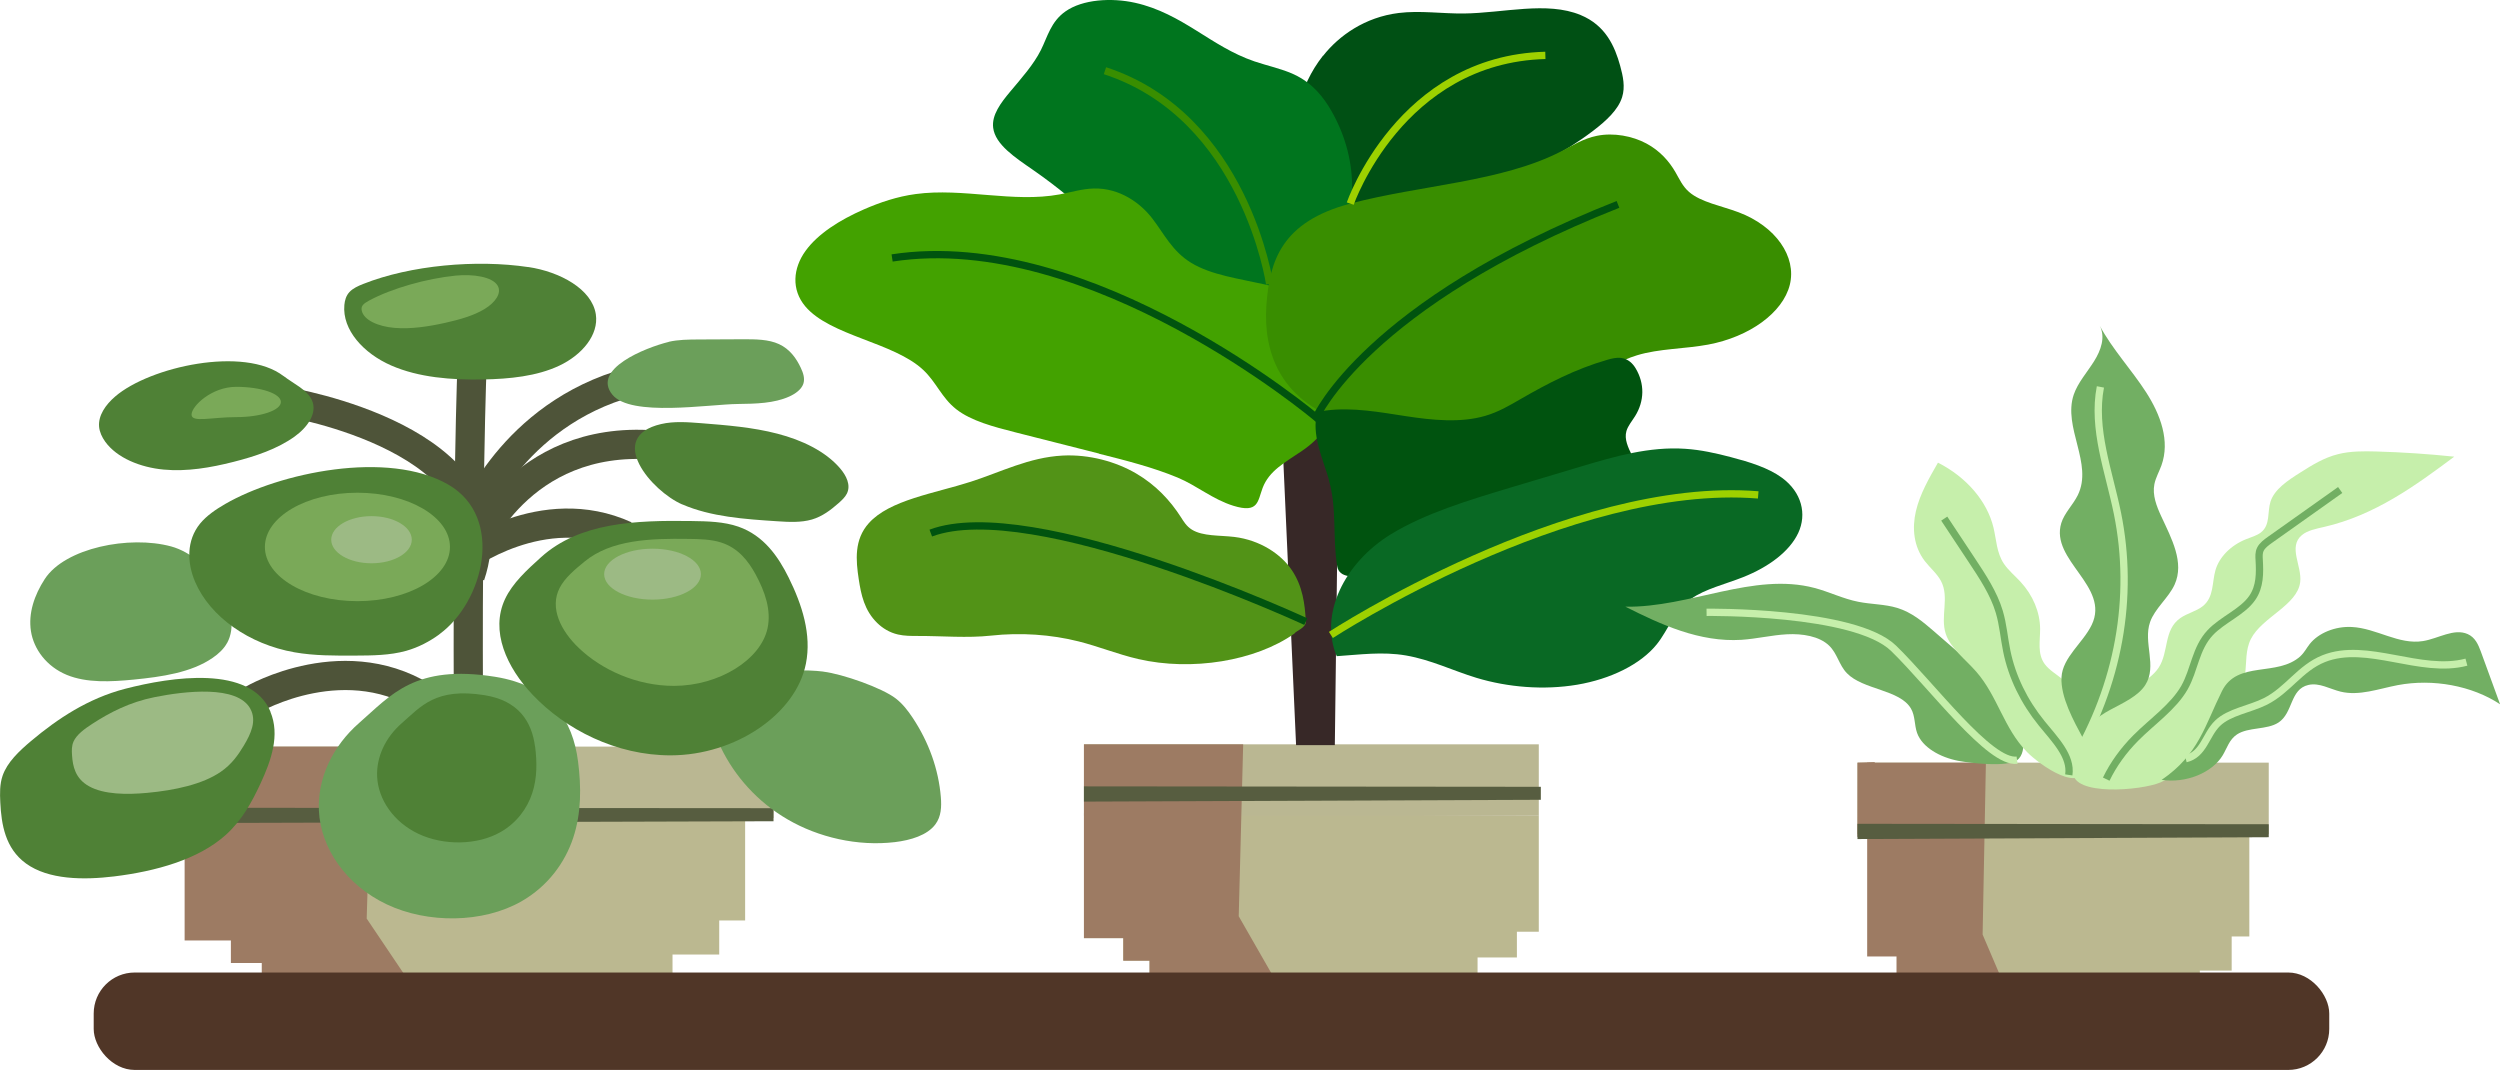 <?xml version="1.0" encoding="UTF-8"?>
<svg id="Layer_1" data-name="Layer 1" xmlns="http://www.w3.org/2000/svg" viewBox="0 0 342.59 146.63">
  <defs>
    <style>
      .cls-1 {
        fill: #00530f;
      }

      .cls-2 {
        fill: #005014;
      }

      .cls-3 {
        fill: #00751e;
      }

      .cls-4 {
        fill: #6b9f5a;
      }

      .cls-5 {
        fill: #9cba84;
      }

      .cls-6 {
        fill: #9d7b63;
      }

      .cls-7 {
        fill: #72af63;
      }

      .cls-8 {
        fill: #bab792;
      }

      .cls-9 {
        fill: #bbb890;
      }

      .cls-10 {
        fill: #c6efab;
      }

      .cls-11 {
        fill: #096924;
      }

      .cls-12 {
        fill: #372827;
      }

      .cls-13 {
        fill: #43a200;
      }

      .cls-14 {
        fill: #529317;
      }

      .cls-15 {
        fill: #398e00;
      }

      .cls-16 {
        fill: #575d40;
      }

      .cls-17 {
        fill: #4f8136;
      }

      .cls-18 {
        fill: #503627;
      }

      .cls-19 {
        fill: #7aa958;
      }

      .cls-20 {
        stroke: #4e5439;
        stroke-width: 4px;
      }

      .cls-20, .cls-21, .cls-22, .cls-23, .cls-24, .cls-25 {
        fill: none;
        stroke-miterlimit: 10;
      }

      .cls-21 {
        stroke: #00530f;
      }

      .cls-22 {
        stroke: #72af63;
      }

      .cls-23 {
        stroke: #9dd100;
      }

      .cls-24 {
        stroke: #398e00;
      }

      .cls-25 {
        stroke: #c6efab;
      }
    </style>
  </defs>
  <polygon class="cls-9" points="210.87 111.78 210.87 127.68 207.87 127.68 207.87 129 207.87 131.21 202.48 131.21 202.48 133.42 157.53 133.42 157.53 131.65 153.93 131.65 153.93 128.56 148.54 128.56 148.54 111.42 210.87 111.78"/>
  <rect class="cls-8" x="148.54" y="102" width="62.33" height="9.79"/>
  <polygon class="cls-6" points="148.54 102 170.36 102 169.75 125.56 174.31 133.52 157.53 133.42 157.53 131.65 153.93 131.65 153.93 128.56 148.54 128.56 148.54 102"/>
  <polygon class="cls-16" points="148.54 109.85 211.15 109.6 211.15 107.82 148.54 107.76 148.54 109.85"/>
  <polygon class="cls-12" points="177.61 102.11 175.63 58 183.58 49.2 182.92 102.11 177.61 102.11"/>
  <path class="cls-14" d="M177.38,86.82c-5.33,3.77-14.08,5.19-21.41,3.49-2.81-.65-5.37-1.71-8.15-2.41-3.8-.96-7.98-1.24-11.99-.8-3.29,.36-6.71,.04-10.05,.05-.92,0-1.86,0-2.72-.2-1.18-.27-2.13-.88-2.84-1.57-1.78-1.73-2.22-3.9-2.54-5.99-.4-2.62-.65-5.44,1.38-7.7,2.85-3.18,8.98-4.07,13.99-5.68,4.13-1.33,7.98-3.34,12.56-3.58,3.65-.19,7.3,.83,10.06,2.44s4.71,3.75,6.15,5.99c.39,.61,.77,1.26,1.51,1.72,1.49,.93,3.82,.76,5.82,1,3.55,.44,6.39,2.35,7.87,4.54s1.81,4.65,1.92,7.06c.04,.86-1.38,1.29-1.56,1.64Z"/>
  <path class="cls-2" d="M181.31,7.65c2.18-2.77,5.74-5.3,10.36-5.87,2.93-.36,5.94,.1,8.91,.07,5.45-.06,11.4-1.71,16.02,.21,3.44,1.42,4.69,4.31,5.42,6.95,.39,1.42,.71,2.89,.27,4.3-.54,1.74-2.18,3.24-3.93,4.58-8.05,6.14-19.14,9.97-30.25,13.11-2.18,.62-13.53,4.51-12.8,1.62,.12-.48,1.22-.99,1.5-1.47,.5-.86,.36-1.77,.35-2.69-.02-2.21-.11-4.41-.07-6.62,.09-4.85,.77-9.84,4.21-14.21Z"/>
  <path class="cls-3" d="M159.29,38.59c-3.47-2-5.71-4.76-8.21-7.32-2.79-2.86-5.99-5.54-9.54-8-2.41-1.67-5.15-3.45-5.44-5.76-.22-1.75,1.05-3.42,2.33-4.95,1.55-1.85,3.2-3.69,4.21-5.7,.92-1.84,1.36-3.89,3.37-5.3,2.34-1.65,6.29-1.9,9.53-1.18s5.9,2.25,8.39,3.8,4.93,3.19,7.97,4.23c1.79,.61,3.76,1.01,5.41,1.78,2.56,1.19,4.08,3.14,5.18,5.08,3.89,6.87,3.72,14.72-.48,21.51-1.61,2.6-3.9,5.54-8.58,5.45-4.97-.1-10.4-1.48-14.14-3.64Z"/>
  <path class="cls-13" d="M150.59,62.15c-3.82-.97-7.65-1.94-11.47-2.91-2.95-.75-6.04-1.56-8.08-3.16-2.01-1.58-2.73-3.71-4.53-5.39-4.05-3.8-12.73-4.65-16.16-8.71-1.93-2.3-1.68-5.22,.03-7.59,1.71-2.37,4.7-4.25,8.01-5.7,2.18-.95,4.55-1.76,7.1-2.1,6.48-.88,13.35,1.23,19.72,.05,1.56-.29,3.07-.77,4.69-.81,3.56-.08,6.38,2,8,4.1s2.72,4.49,5.34,6.09c2.75,1.68,6.64,2.18,10.18,2.98,3.58,.81,7.2,2.14,8.85,4.4,.83,1.13,1.1,2.4,1.3,3.65,.84,5.18,.35,11.01-5.14,14.73-2.42,1.64-4.51,2.74-5.4,5.07-.7,1.86-.57,3.52-4.01,2.46-2.84-.88-4.98-2.75-7.63-3.86-3.36-1.4-7.11-2.35-10.8-3.28Z"/>
  <path class="cls-15" d="M185.03,27.9c9.61-2.55,20.75-2.95,28.93-7.17,1.54-.8,3-1.74,4.87-2.12,2.31-.47,4.9,.04,6.78,1.05s3.13,2.45,3.99,3.94c.54,.93,.96,1.92,1.87,2.71,1.63,1.41,4.45,1.9,6.78,2.78,5.1,1.92,7.97,6.09,7.02,9.93s-5.54,7.14-11.18,8.2c-3.22,.6-6.73,.54-9.77,1.47-4.7,1.43-7.23,4.84-11.33,6.93-3.44,1.75-7.79,2.49-12.06,2.97-5.25,.6-10.84,.87-15.74-.51-9.81-2.77-12.09-9.86-11.65-16.23,.43-6.14,2.12-11.46,11.5-13.95Z"/>
  <path class="cls-1" d="M182.12,65.77c-.83-2.85-2.19-5.7-1.76-8.58,.03-.19,.07-.39,.23-.55,.25-.24,.72-.33,1.16-.39,3.62-.46,7.32,.23,10.91,.78s7.49,.95,10.86-.04c1.83-.53,3.34-1.43,4.85-2.3,3.64-2.1,7.48-4.12,11.91-5.39,.59-.17,1.24-.33,1.87-.25,1,.13,1.61,.79,1.99,1.42,1.25,2.08,1.22,4.48-.07,6.55-.42,.68-.98,1.33-1.19,2.05-.64,2.24,2.21,4.47,1.42,6.68-.49,1.38-2.27,2.37-3.95,3.24-5.65,2.96-11.57,5.94-18.55,7.12-2.55,.43-5.19,.61-7.76,1.01-2.74,.43-10.25,3.67-10.79,.5-.67-3.96,0-7.89-1.16-11.87Z"/>
  <path class="cls-11" d="M190.61,73.21c4.69-2.87,10.62-4.66,16.44-6.41,3.24-.97,6.49-1.94,9.73-2.91,4.49-1.34,9.24-2.72,14.14-2.39,2.16,.14,4.24,.61,6.26,1.14,2.57,.67,5.16,1.47,7.01,2.83,2.72,1.99,3.43,4.99,2.24,7.55s-4.08,4.69-7.56,6.07c-2.42,.96-5.2,1.61-7.13,2.97-2.41,1.7-3.05,4.17-4.7,6.23-2.22,2.76-6.35,4.77-10.91,5.54-4.57,.77-9.51,.36-13.8-.94-3.26-.99-6.21-2.47-9.68-3.07-3.24-.55-6.26-.11-9.47,.1-2.42-5.71,1.02-12.78,7.44-16.72Z"/>
  <path class="cls-23" d="M185.03,27.9s6.84-19.78,26.74-20.31"/>
  <path class="cls-23" d="M182.38,87.01s32.7-21.29,58.56-19.19"/>
  <path class="cls-21" d="M122.25,35.35c27.19-4.19,58.11,21.84,58.11,21.84,0,0,6.88-15.56,41.36-29.18"/>
  <path class="cls-21" d="M178.94,85.18s-37.46-17.36-51.39-12.13"/>
  <path class="cls-24" d="M173.99,38.92s-3.34-22.95-22.57-29.23"/>
  <polygon class="cls-9" points="308.24 107.3 308.24 128.33 305.82 128.33 305.82 130.09 305.82 133.01 301.46 133.01 301.46 135.93 265.12 135.93 265.12 133.59 262.22 133.59 262.22 129.5 257.85 129.5 257.85 106.83 308.24 107.3"/>
  <rect class="cls-8" x="254.54" y="104.51" width="56.36" height="9.79"/>
  <polygon class="cls-6" points="254.54 104.51 254.53 114.68 257.19 114.68 256.9 104.44 254.54 104.51"/>
  <polygon class="cls-6" points="255.87 104.51 272.14 104.51 271.69 128.07 275.09 136.03 262.57 135.93 262.57 134.16 259.89 134.16 259.89 131.07 255.87 131.07 255.87 104.51"/>
  <polygon class="cls-16" points="254.54 114.98 310.9 114.73 310.9 112.95 254.54 112.89 254.54 114.98"/>
  <polygon class="cls-9" points="102.11 105.11 102.11 126.14 98.56 126.14 98.56 127.89 98.56 130.81 92.16 130.81 92.16 133.73 38.87 133.73 38.87 131.4 34.61 131.4 34.61 127.31 28.22 127.31 28.22 104.63 102.11 105.11"/>
  <rect class="cls-8" x="23.35" y="102.31" width="82.65" height="9.79"/>
  <polygon class="cls-6" points="23.35 102.31 23.35 112.49 27.24 112.49 26.81 102.25 23.35 102.31"/>
  <polygon class="cls-6" points="25.3 102.31 50.96 102.31 50.25 125.88 55.61 133.84 35.87 133.73 35.87 131.97 31.64 131.97 31.64 128.88 25.3 128.88 25.3 102.31"/>
  <polygon class="cls-16" points="23.35 112.79 106 112.54 106 110.75 23.35 110.69 23.35 112.79"/>
  <rect class="cls-18" x="12.84" y="133.27" width="306.35" height="13.35" rx="5.62" ry="5.62"/>
  <path class="cls-7" d="M268.39,104.27c-2.54-.49-4.97-1.85-5.68-3.83-.39-1.1-.24-2.31-.84-3.34-1.52-2.62-6.58-2.56-8.78-4.85-1.09-1.13-1.3-2.68-2.44-3.78-1.34-1.29-3.66-1.66-5.76-1.55-2.1,.11-4.14,.62-6.25,.76-5.73,.36-11.06-2.1-15.9-4.54,8.81,.14,17.55-4.77,25.91-2.57,2.05,.54,3.92,1.49,6.02,1.9,1.75,.35,3.62,.32,5.3,.83,2.01,.61,3.54,1.91,4.99,3.16,2,1.74,4.01,3.48,6.01,5.21,2.2,1.9,4.45,3.88,5.52,6.31,.58,1.31,1.52,5.06-.08,6.19-1.41,.99-6.36,.41-8.01,.1Z"/>
  <path class="cls-10" d="M270.82,92.05c-1.48-1.7-3.52-3.19-4.18-5.19-.78-2.36,.54-5-.66-7.25-.53-1-1.5-1.8-2.21-2.72-1.55-2.02-1.76-4.53-1.22-6.85s1.79-4.49,3.02-6.64c3.92,1.99,6.74,5.29,7.61,8.9,.4,1.67,.42,3.44,1.42,4.94,.6,.9,1.51,1.65,2.27,2.47,1.72,1.86,2.68,4.16,2.7,6.46,.01,1.64-.41,3.41,.63,4.83,.61,.83,1.63,1.41,2.46,2.1,3.54,2.94,3.49,7.49,3.22,11.53-.31,4.54-6.4,.17-8.11-1.58-3.2-3.27-3.99-7.6-6.95-11Z"/>
  <path class="cls-10" d="M289.26,96.07c2.14-1.59,5.19-2.51,6.55-4.57,1.42-2.16,.66-5.18,2.97-6.8,.93-.66,2.23-.94,3.1-1.65,1.53-1.24,1.23-3.23,1.72-4.92,.52-1.8,2.1-3.4,4.19-4.24,.7-.28,1.48-.49,2.04-.93,1.32-1.04,.86-2.79,1.31-4.22,.54-1.69,2.36-2.9,4.09-3.99,1.6-1.01,3.24-2.04,5.19-2.52,1.68-.42,3.48-.41,5.24-.36,3.57,.1,7.13,.34,10.66,.71-5.29,3.95-10.85,8.02-17.84,9.63-1.09,.25-2.26,.47-3.04,1.12-1.93,1.62,.04,4.23-.23,6.44-.39,3.18-5.24,4.81-6.75,7.78-.77,1.51-.59,3.2-.8,4.82-.6,4.5-4.25,8.32-7.76,11.89-1.11,1.12-2.26,2.28-3.84,2.96-2.63,1.12-12.1,1.92-11.98-1.46,.05-1.35,1.37-3.2,1.81-4.53,.65-1.95,1.49-3.74,3.39-5.16Z"/>
  <path class="cls-7" d="M282.47,71.68c.42-1.37,1.61-2.5,2.26-3.82,2.14-4.34-2.08-9.29-.55-13.79,.56-1.63,1.83-3.05,2.78-4.56s1.59-3.32,.78-4.88c1.71,3.2,4.36,6.03,6.35,9.12s3.31,6.7,2.1,10.04c-.31,.85-.78,1.67-.96,2.55-.3,1.5,.29,3.02,.95,4.44,1.4,3.02,3.19,6.3,1.82,9.33-.83,1.82-2.71,3.27-3.36,5.13-.99,2.81,1.01,6.03-.66,8.63-.99,1.54-3.02,2.44-4.82,3.41-1.76,.96-3.39,2.19-3.69,3.94-1.31-2.45-3.11-5.68-2.97-8.41s2.94-4.7,4.14-7.18c2.55-5.29-5.73-8.84-4.17-13.95Z"/>
  <path class="cls-7" d="M315.23,89.93c.54-.49,.85-1.12,1.28-1.67,1.2-1.52,3.5-2.46,5.77-2.34,3.39,.17,6.43,2.47,9.76,1.93,2.1-.34,4.24-1.79,6.12-.96,1.04,.46,1.45,1.46,1.79,2.36,.88,2.42,1.77,4.84,2.65,7.26-3.82-2.54-9.19-3.54-14.04-2.62-2.6,.5-5.26,1.51-7.81,.89-1.48-.36-2.92-1.26-4.41-.92-2.56,.58-2.07,3.82-4.12,5.16-1.57,1.02-4.1,.59-5.67,1.62-1.06,.7-1.36,1.86-1.95,2.85-1.44,2.41-5.06,3.88-8.38,3.38,5.11-3.48,5.95-7.52,8.27-12.17,2.12-4.25,7.56-1.89,10.76-4.78Z"/>
  <path class="cls-25" d="M233.86,83.91s20.32-.25,25.64,4.94c5.31,5.18,13.19,15.82,16.91,15.32"/>
  <path class="cls-25" d="M287.83,53.02c-1.11,5.78,1.17,11.57,2.34,17.34,2.33,11.49,.15,23.52-6.15,34.04"/>
  <path class="cls-25" d="M299.53,103.97c2.46-.59,2.72-3.25,4.34-4.84,1.61-1.58,4.43-1.93,6.59-3.02,3.07-1.55,4.72-4.55,7.97-5.85,5.93-2.37,13.25,2.15,19.56,.48"/>
  <path class="cls-22" d="M283.5,106.19c.38-2.58-1.93-4.86-3.7-7.05-2.44-3-4.08-6.39-4.8-9.91-.37-1.8-.5-3.63-1.03-5.4-.75-2.51-2.28-4.82-3.79-7.1-1.25-1.89-2.5-3.77-3.75-5.66"/>
  <path class="cls-22" d="M288.63,106.77c.98-2.03,2.36-3.94,4.06-5.65,2.28-2.29,5.17-4.26,6.67-6.91,1.38-2.45,1.5-5.35,3.51-7.5,1.66-1.78,4.42-2.83,5.76-4.76,1.09-1.56,1.06-3.44,.96-5.22-.03-.49-.06-.99,.16-1.45,.26-.54,.82-.95,1.37-1.34,3.19-2.26,6.38-4.53,9.57-6.79"/>
  <path class="cls-4" d="M31.11,88.12c-.43,.79-1.15,1.47-1.97,2.03-2.92,2.02-6.97,2.6-10.82,2.98-3.1,.3-6.42,.49-9.18-.65-2.77-1.15-4.52-3.53-4.9-5.99s.47-4.95,1.9-7.15c2.78-4.26,11.6-6.01,17.31-4.46,5.47,1.49,9.98,9.05,7.67,13.24Z"/>
  <path class="cls-20" d="M64.29,109.66c-.44-40.41,.44-60.79,.44-60.79"/>
  <path class="cls-17" d="M72.39,36.59c4.34,.65,8.73,3.02,9.26,6.48,.43,2.83-1.91,5.58-5.01,7.04s-6.82,1.82-10.43,1.89c-4.33,.08-8.82-.26-12.61-1.92s-6.72-4.88-6.41-8.29c.06-.63,.23-1.27,.7-1.77,.47-.51,1.18-.83,1.89-1.11,6.48-2.57,15.51-3.37,22.61-2.31Z"/>
  <path class="cls-4" d="M112.83,92.04c2.62,.32,8.06,2.22,9.94,3.69,.95,.74,1.65,1.66,2.27,2.59,2.25,3.37,3.58,7.12,3.89,10.92,.1,1.28,.07,2.64-.76,3.74-1.11,1.48-3.37,2.16-5.53,2.42-5.14,.61-10.5-.66-14.69-3.1-4.19-2.43-7.26-5.96-9.13-9.79-.87-1.78-1.5-3.74-.87-5.58,1.59-4.69,10.22-5.47,14.87-4.9Z"/>
  <path class="cls-20" d="M39.36,55.09s31.35,5.13,25.08,23.8"/>
  <path class="cls-17" d="M38.86,51.53c1.36,1.05,3.17,1.84,3.85,3.24,.86,1.78-.55,3.77-2.33,5.05-2.36,1.7-5.37,2.71-8.41,3.48-3.08,.78-6.33,1.35-9.54,1.05s-6.41-1.6-8.01-3.82c-.45-.63-.77-1.32-.84-2.04-.14-1.54,.88-3.02,2.21-4.16,4.74-4.08,17.68-6.95,23.07-2.79Z"/>
  <path class="cls-20" d="M34.65,95.84s13.02-7.6,24.39,.35"/>
  <path class="cls-4" d="M79.21,104.32c.45,3.5,.47,7.09-.66,10.49-1.13,3.41-3.48,6.64-7.1,8.71-5.28,3.01-12.86,3.06-18.45,.41s-9.06-7.71-9.3-12.86c-.2-4.37,1.83-8.79,5.55-12.03,4.33-3.78,7.6-8.04,18.57-6.3,7.75,1.23,10.68,6.04,11.39,11.58Z"/>
  <path class="cls-17" d="M37.05,97.53c1.34,3.2,.12,6.67-1.35,9.84-1.17,2.51-2.52,5.03-4.78,7.06-3.75,3.36-9.57,4.97-15.27,5.67-4.21,.51-9.01,.47-12.1-1.78C.71,116.25,.19,112.97,.04,109.96c-.06-1.23-.09-2.48,.32-3.67,.63-1.82,2.23-3.34,3.89-4.74,3.61-3.04,7.81-5.84,12.89-7.16,6.33-1.64,17.21-3.31,19.92,3.12Z"/>
  <path class="cls-20" d="M64.98,70.51s5.87-14.73,22.93-18.53"/>
  <path class="cls-4" d="M91.64,46.84c1.3-.3,2.68-.31,4.04-.32,2.06-.01,4.12-.02,6.18-.03,1.68,0,3.45,0,4.9,.67,1.49,.69,2.38,1.97,2.98,3.25,.33,.7,.59,1.47,.34,2.2-.26,.75-1.05,1.33-1.9,1.72-2.09,.95-4.63,1-7.04,1.03-4.02,.04-14.7,1.81-17.22-1.27-2.86-3.49,4.46-6.43,7.73-7.24Z"/>
  <path class="cls-20" d="M63.41,76.5s10.93-8.29,22.3-3.11"/>
  <path class="cls-17" d="M94.78,71.4c2.17,.03,4.41,.08,6.4,.77,3.51,1.22,5.49,4.15,6.89,6.97,1.86,3.75,3.16,7.82,2.37,11.8-1.36,6.91-9.65,12.55-18.51,12.57-7.48,.02-14.43-3.55-18.92-8.28-3.57-3.75-5.86-8.75-3.8-13.14,1.02-2.18,3-3.99,4.94-5.74,5.28-4.77,12.98-5.07,20.63-4.95Z"/>
  <path class="cls-20" d="M64.89,75.41s6.14-15.84,24.76-14.43"/>
  <path class="cls-17" d="M93.5,69.12c3.92,1.7,8.53,2.02,12.98,2.31,1.61,.11,3.28,.2,4.79-.24,1.45-.43,2.59-1.32,3.63-2.23,.45-.4,.9-.81,1.15-1.31,.58-1.16-.06-2.47-.95-3.5-2-2.32-5.2-3.85-8.57-4.72-3.37-.88-6.93-1.16-10.46-1.44-1.83-.14-3.71-.29-5.47,.12-7.67,1.78-1.29,9.21,2.9,11.02Z"/>
  <path class="cls-17" d="M60.22,86.92c-1.33,.97-2.86,1.79-4.57,2.27-2.22,.62-4.63,.64-6.99,.65-2.78,.01-5.58,.03-8.3-.45-6.23-1.09-11.58-4.88-13.62-9.65-1.12-2.62-1.21-5.67,.68-7.99,.88-1.07,2.13-1.93,3.43-2.68,7.4-4.29,22.35-7.46,30.62-2.64,7.7,4.49,4.82,16.06-1.27,20.49Z"/>
  <path class="cls-17" d="M36.74,54.05c-.08,0-.15,0-.23,0-2.73,.02-4.73,.35-6.06,.69s-2.02,.69-2.02,.69l8.31-1.38Z"/>
  <path class="cls-19" d="M38.49,55.09c0,1.14-2.74,2.07-6.12,2.07s-6.12,.8-6.12-.35,2.74-3.8,6.12-3.8,6.12,.93,6.12,2.07Z"/>
  <ellipse class="cls-19" cx="48.98" cy="74.95" rx="12.68" ry="7.43"/>
  <ellipse class="cls-5" cx="50.91" cy="73.96" rx="5.52" ry="3.23"/>
  <path class="cls-19" d="M94.36,73.85c1.5,.02,3.05,.05,4.42,.48,2.42,.76,3.79,2.6,4.76,4.37,1.28,2.36,2.18,4.9,1.64,7.4-.94,4.34-6.67,7.87-12.79,7.89-5.17,.01-9.97-2.23-13.07-5.19-2.46-2.35-4.05-5.49-2.62-8.25,.71-1.37,2.07-2.5,3.41-3.6,3.64-2.99,8.97-3.18,14.25-3.1Z"/>
  <ellipse class="cls-5" cx="89.42" cy="78.68" rx="6.63" ry="3.49"/>
  <path class="cls-17" d="M73.33,102.31c.27,2.14,.29,4.32-.4,6.4-.69,2.08-2.12,4.05-4.33,5.31-3.22,1.84-7.84,1.86-11.25,.25s-5.52-4.7-5.67-7.84c-.12-2.67,1.12-5.36,3.38-7.33,2.64-2.3,4.63-4.9,11.32-3.84,4.72,.75,6.51,3.68,6.94,7.06Z"/>
  <path class="cls-19" d="M62.42,37.77c2.41-.24,5.06,.15,5.78,1.38,.59,1.01-.32,2.3-1.8,3.2s-3.43,1.45-5.35,1.88c-2.31,.52-4.76,.89-7,.7s-4.22-1.07-4.48-2.38c-.05-.24-.04-.5,.15-.74,.19-.24,.53-.44,.87-.63,3.15-1.69,7.89-3.01,11.83-3.41Z"/>
  <path class="cls-5" d="M34.31,97.14c.89,1.63,.08,3.4-.89,5.02-.77,1.28-1.66,2.57-3.16,3.6-2.48,1.72-6.31,2.54-10.08,2.89-2.78,.26-5.95,.24-7.99-.91-1.88-1.05-2.22-2.73-2.32-4.26-.04-.63-.06-1.26,.21-1.87,.42-.93,1.47-1.71,2.57-2.42,2.38-1.55,5.15-2.98,8.51-3.65,4.18-.84,11.36-1.69,13.15,1.59Z"/>
</svg>